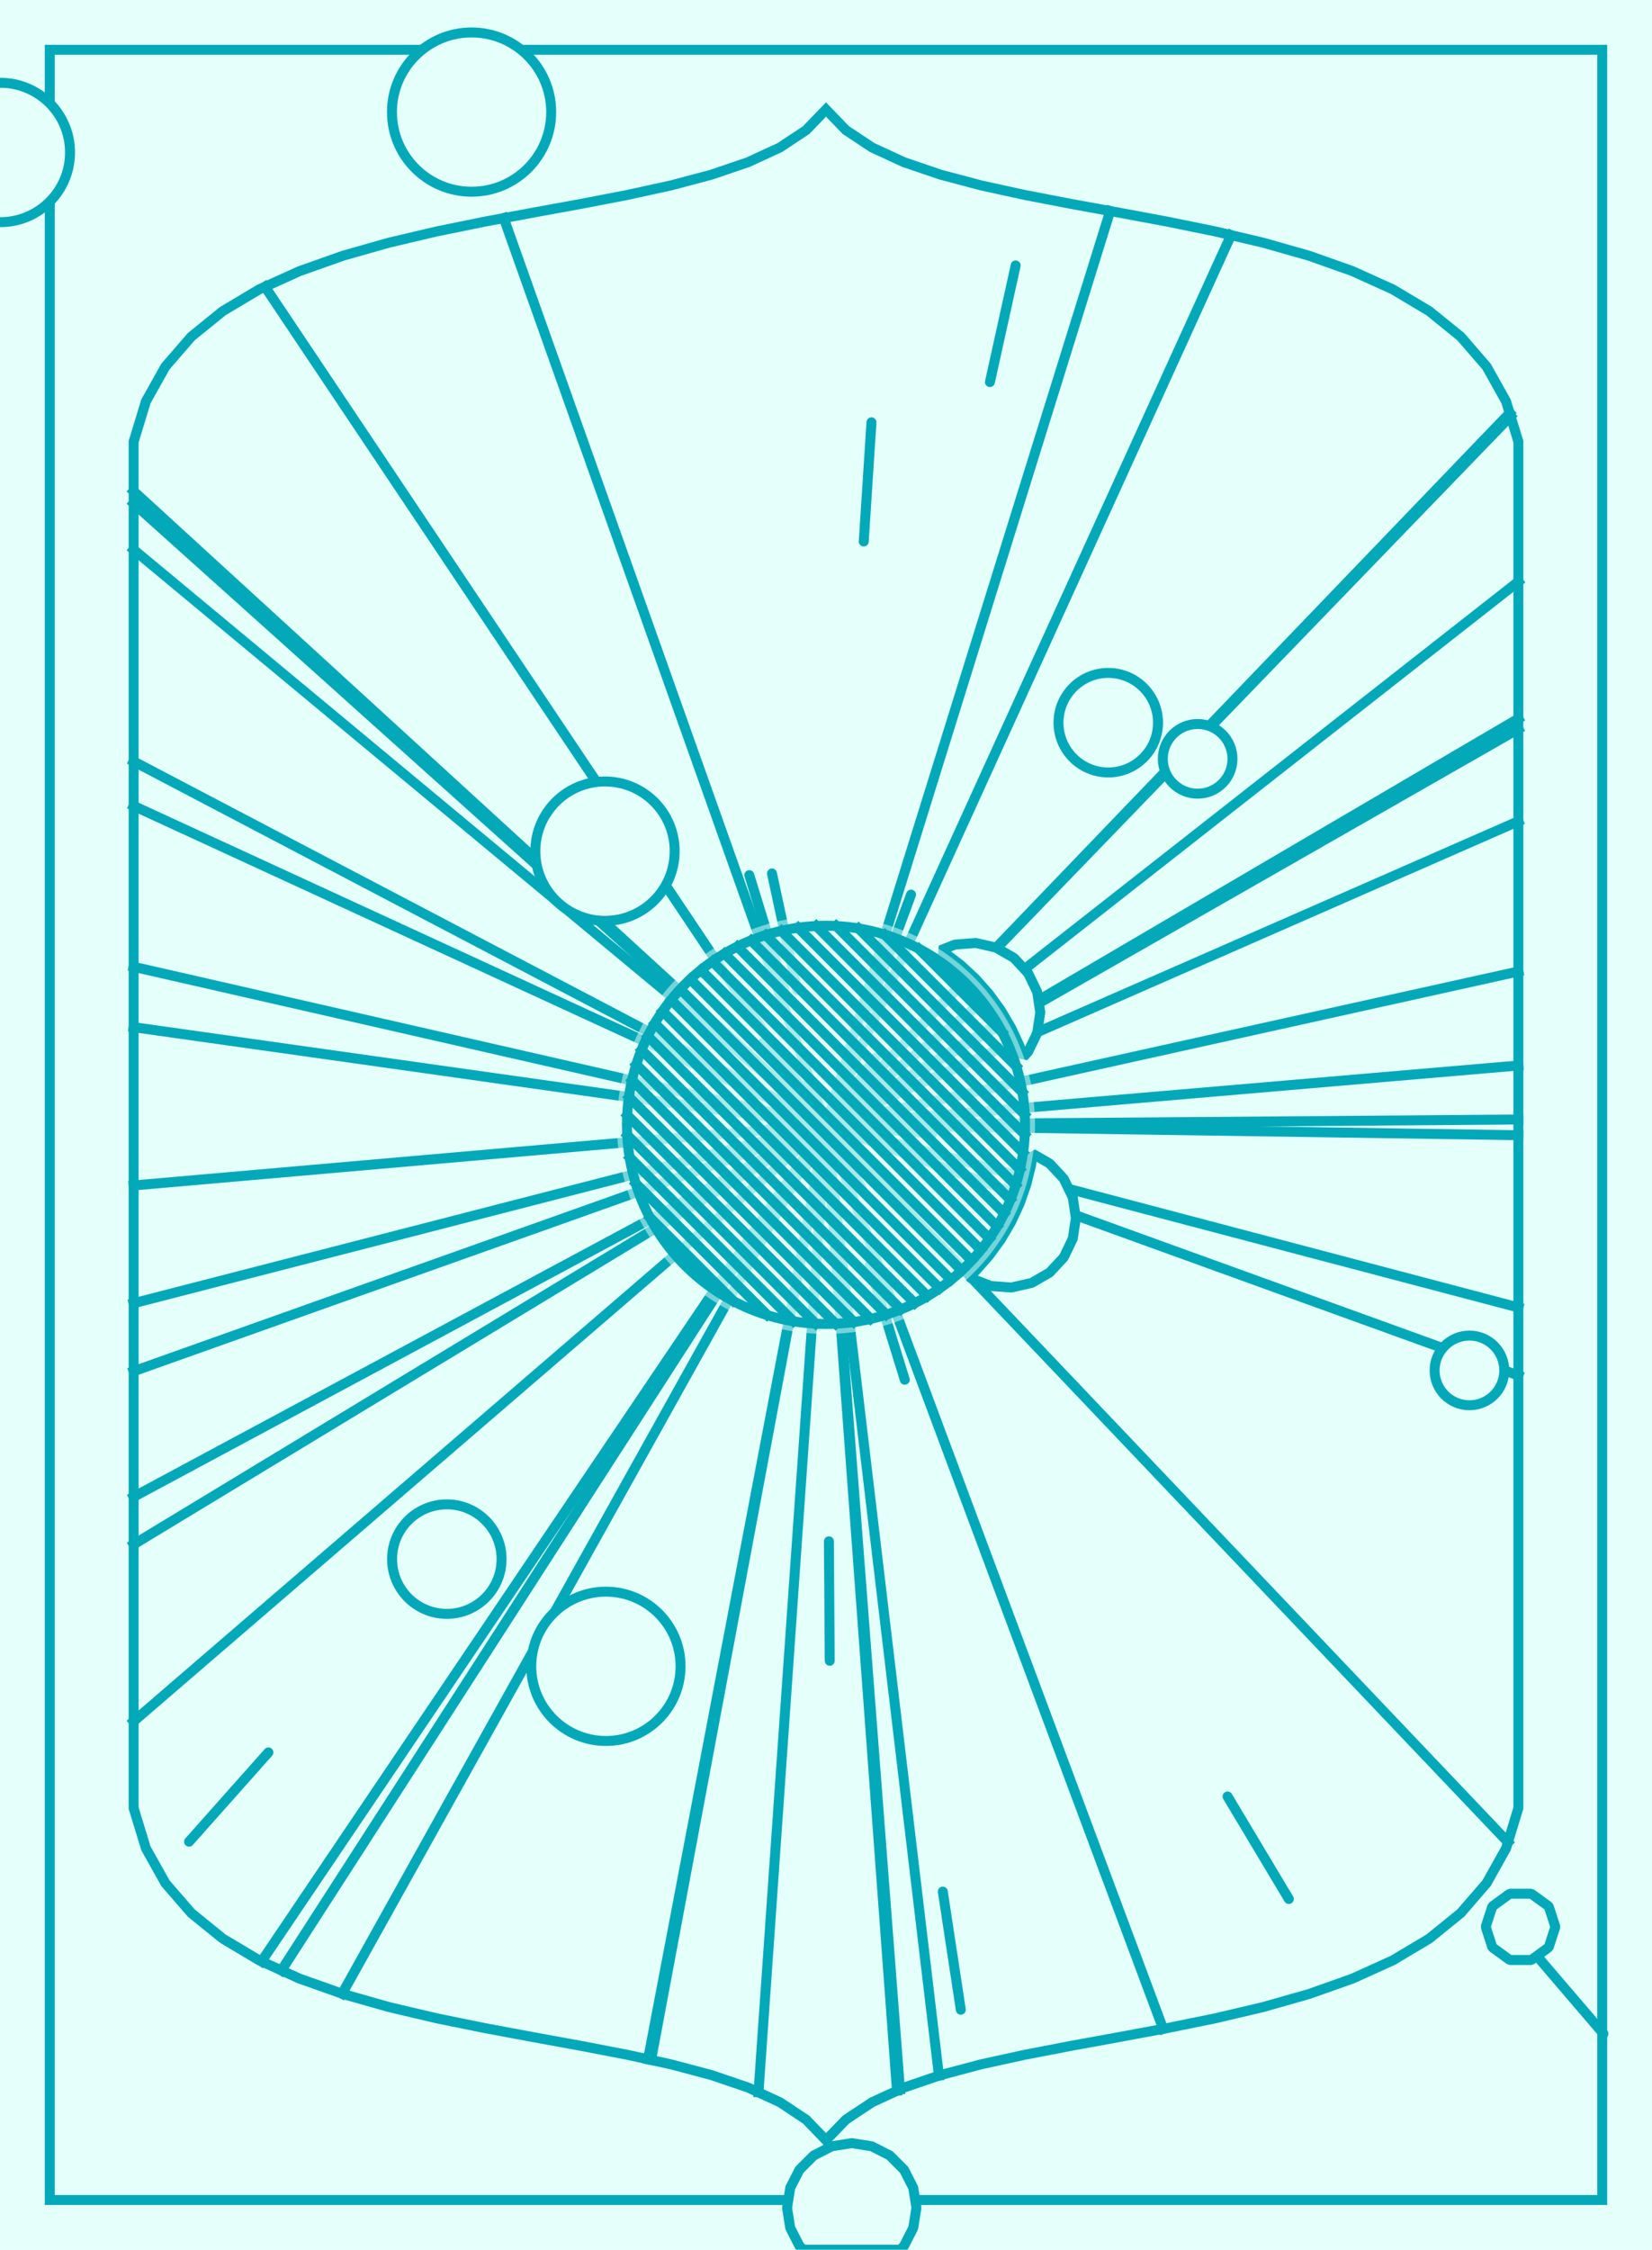<?xml version="1.0"?>
<!DOCTYPE svg PUBLIC '-//W3C//DTD SVG 1.0//EN'
          'http://www.w3.org/TR/2001/REC-SVG-20010904/DTD/svg10.dtd'>
<svg xmlns:xlink="http://www.w3.org/1999/xlink" style="fill-opacity:1; color-rendering:auto; color-interpolation:auto; text-rendering:auto; stroke:black; stroke-linecap:square; stroke-miterlimit:10; shape-rendering:auto; stroke-opacity:1; fill:black; stroke-dasharray:none; font-weight:normal; stroke-width:1; font-family:'Dialog'; font-style:normal; stroke-linejoin:miter; font-size:12px; stroke-dashoffset:0; image-rendering:auto;" width="166" height="226" xmlns="http://www.w3.org/2000/svg"
><!--Generated by the Batik Graphics2D SVG Generator--><defs id="genericDefs"
  /><g
  ><g style="stroke-linecap:round; fill:rgb(229,255,250); stroke:rgb(229,255,250);"
    ><rect x="0" width="166" height="226" y="0" style="stroke:none;"
    /></g
    ><g style="stroke-linecap:round; fill:rgb(229,255,250); stroke:rgb(229,255,250);"
    ><path style="stroke:none;" d="M83 11 L81.003 13.071 L78.367 14.818 L75.171 16.292 L71.496 17.544 L67.422 18.625 L63.029 19.586 L58.398 20.478 L53.608 21.352 L48.74 22.259 L43.875 23.25 L39.092 24.376 L34.472 25.688 L30.095 27.237 L26.041 29.074 L22.391 31.25 L19.224 33.816 L16.621 36.823 L14.663 40.322 L13.429 44.364 L13.429 181.636 L14.663 185.678 L16.621 189.177 L19.224 192.184 L22.391 194.75 L26.041 196.926 L30.095 198.763 L34.472 200.312 L39.092 201.624 L43.875 202.75 L48.74 203.741 L53.608 204.648 L58.398 205.522 L63.029 206.414 L67.422 207.375 L71.496 208.456 L75.171 209.708 L78.367 211.182 L81.003 212.929 L83 215 L84.997 212.929 L87.633 211.182 L90.829 209.708 L94.504 208.456 L98.578 207.375 L102.971 206.414 L107.602 205.522 L112.392 204.648 L117.26 203.741 L122.125 202.75 L126.908 201.624 L131.528 200.312 L135.905 198.763 L139.959 196.926 L143.609 194.75 L146.776 192.184 L149.379 189.177 L151.337 185.678 L152.571 181.636 L152.571 44.364 L151.337 40.322 L149.379 36.823 L146.776 33.816 L143.609 31.25 L139.959 29.074 L135.905 27.237 L131.528 25.688 L126.908 24.376 L122.125 23.25 L117.26 22.259 L112.392 21.352 L107.602 20.478 L102.971 19.586 L98.578 18.625 L94.504 17.544 L90.829 16.292 L87.633 14.818 L84.997 13.071 Z"
      /><path d="M83 11 L81.003 13.071 L78.367 14.818 L75.171 16.292 L71.496 17.544 L67.422 18.625 L63.029 19.586 L58.398 20.478 L53.608 21.352 L48.74 22.259 L43.875 23.25 L39.092 24.376 L34.472 25.688 L30.095 27.237 L26.041 29.074 L22.391 31.25 L19.224 33.816 L16.621 36.823 L14.663 40.322 L13.429 44.364 L13.429 181.636 L14.663 185.678 L16.621 189.177 L19.224 192.184 L22.391 194.75 L26.041 196.926 L30.095 198.763 L34.472 200.312 L39.092 201.624 L43.875 202.75 L48.74 203.741 L53.608 204.648 L58.398 205.522 L63.029 206.414 L67.422 207.375 L71.496 208.456 L75.171 209.708 L78.367 211.182 L81.003 212.929 L83 215 L84.997 212.929 L87.633 211.182 L90.829 209.708 L94.504 208.456 L98.578 207.375 L102.971 206.414 L107.602 205.522 L112.392 204.648 L117.26 203.741 L122.125 202.75 L126.908 201.624 L131.528 200.312 L135.905 198.763 L139.959 196.926 L143.609 194.75 L146.776 192.184 L149.379 189.177 L151.337 185.678 L152.571 181.636 L152.571 44.364 L151.337 40.322 L149.379 36.823 L146.776 33.816 L143.609 31.25 L139.959 29.074 L135.905 27.237 L131.528 25.688 L126.908 24.376 L122.125 23.25 L117.26 22.259 L112.392 21.352 L107.602 20.478 L102.971 19.586 L98.578 18.625 L94.504 17.544 L90.829 16.292 L87.633 14.818 L84.997 13.071 Z" style="fill:none; stroke:rgb(4,169,185);"
      /><rect x="5" y="5" width="156" style="fill:none; stroke:rgb(4,169,185);" height="216"
    /></g
    ><g style="fill:rgb(4,169,185); stroke-linecap:butt; stroke-linejoin:bevel; stroke:rgb(4,169,185);"
    ><path style="fill:none;" d="M83 113 L13.429 130.916"
      /><path style="fill:none;" d="M83 113 L152.571 131.343"
      /><path style="fill:none;" d="M83 113 L152.571 112.462"
      /><path style="fill:none;" d="M83 113 L151.526 185.059"
      /><path style="fill:none;" d="M83 113 L13.429 103.187"
      /><path style="fill:none;" d="M83 113 L152.571 97.59"
      /><path style="fill:none;" d="M83 113 L13.429 49.344"
      /><path style="fill:none;" d="M83 113 L151.696 41.5"
      /><path style="fill:none;" d="M83 113 L34.38 200.28"
      /><path style="fill:none;" d="M83 113 L90.43 209.892"
      /><path style="fill:none;" d="M83 113 L152.571 138.174"
      /><path style="fill:none;" d="M83 113 L111.556 21.2"
      /><path style="fill:none;" d="M83 113 L13.429 119.086"
      /><path style="fill:none;" d="M83 113 L152.571 73.23"
      /><path style="fill:none;" d="M83 113 L94.349 208.509"
      /><path style="fill:none;" d="M83 113 L123.698 23.62"
      /><path style="fill:none;" d="M83 113 L76.216 210.19"
      /><path style="fill:none;" d="M83 113 L26.631 28.806"
      /><path style="fill:none;" d="M83 113 L65.424 206.938"
      /><path style="fill:none;" d="M83 113 L13.429 50.566"
      /><path style="fill:none;" d="M83 113 L13.429 80.957"
      /><path style="fill:none;" d="M83 113 L152.571 72.19"
      /><path style="fill:none;" d="M83 113 L152.571 114.04"
      /><path style="fill:none;" d="M83 113 L13.429 76.489"
      /><path style="fill:none;" d="M83 113 L152.571 107.037"
      /><path style="fill:none;" d="M83 113 L13.429 137.749"
      /><path style="fill:none;" d="M83 113 L13.429 155.146"
      /><path style="fill:none;" d="M83 113 L65.119 206.871"
      /><path style="fill:none;" d="M83 113 L90.133 210.029"
      /><path style="fill:none;" d="M83 113 L152.571 58.427"
      /><path style="fill:none;" d="M83 113 L13.429 55.216"
      /><path style="fill:none;" d="M83 113 L116.879 203.812"
      /><path style="fill:none;" d="M83 113 L28.28 197.941"
      /><path style="fill:none;" d="M83 113 L152.571 82.499"
      /><path style="fill:none;" d="M83 113 L26.281 197.035"
      /><path style="fill:none;" d="M83 113 L50.619 21.909"
      /><path style="fill:none;" d="M83 113 L13.429 97.123"
      /><path style="fill:none;" d="M83 113 L13.429 172.916"
      /><path style="fill:none;" d="M83 113 L151.791 41.809"
      /><path style="fill:none;" d="M83 113 L13.429 150.366"
      /><line x1="121.331" x2="118.216" y1="255.624" style="stroke-linecap:round; fill:none; stroke-linejoin:miter;" y2="244.036"
      /><line x1="87.568" x2="86.793" y1="42.421" style="stroke-linecap:round; fill:none; stroke-linejoin:miter;" y2="54.396"
      /><line x1="83.374" x2="83.291" y1="166.834" style="stroke-linecap:round; fill:none; stroke-linejoin:miter;" y2="154.834"
      /><line x1="89.246" x2="77.277" y1="112.549" style="stroke-linecap:round; fill:none; stroke-linejoin:miter;" y2="113.414"
      /><line x1="93.698" x2="81.738" y1="113.873" style="stroke-linecap:round; fill:none; stroke-linejoin:miter;" y2="112.897"
      /><line x1="18.999" x2="26.971" y1="185.008" style="stroke-linecap:round; fill:none; stroke-linejoin:miter;" y2="176.039"
      /><line x1="102.059" x2="99.472" y1="26.664" style="stroke-linecap:round; fill:none; stroke-linejoin:miter;" y2="38.382"
      /><line x1="129.508" x2="123.348" y1="190.764" style="stroke-linecap:round; fill:none; stroke-linejoin:miter;" y2="180.466"
      /><line x1="91.547" x2="87.388" y1="89.869" style="stroke-linecap:round; fill:none; stroke-linejoin:miter;" y2="101.125"
      /><line x1="90.968" x2="79.961" y1="109.539" style="stroke-linecap:round; fill:none; stroke-linejoin:miter;" y2="114.32"
      /><line x1="90.917" x2="87.372" y1="138.602" style="stroke-linecap:round; fill:none; stroke-linejoin:miter;" y2="127.138"
      /><line x1="85.978" x2="80.812" y1="106.756" style="stroke-linecap:round; fill:none; stroke-linejoin:miter;" y2="117.588"
      /><line x1="96.546" x2="94.738" y1="201.888" style="stroke-linecap:round; fill:none; stroke-linejoin:miter;" y2="190.025"
      /><line x1="161.119" x2="153.317" y1="204.297" style="stroke-linecap:round; fill:none; stroke-linejoin:miter;" y2="195.18"
      /><line x1="76.673" x2="83.973" y1="104.745" style="stroke-linecap:round; fill:none; stroke-linejoin:miter;" y2="114.269"
      /><line x1="87.988" x2="80.86" y1="106.244" style="stroke-linecap:round; fill:none; stroke-linejoin:miter;" y2="115.898"
      /><line x1="86.653" x2="80.784" y1="119.514" style="stroke-linecap:round; fill:none; stroke-linejoin:miter;" y2="109.048"
      /><line x1="77.572" x2="80.094" y1="87.746" style="stroke-linecap:round; fill:none; stroke-linejoin:miter;" y2="99.478"
      /><line x1="75.291" x2="78.816" y1="87.911" style="stroke-linecap:round; fill:none; stroke-linejoin:miter;" y2="99.382"
      /><line x1="76.901" x2="87.663" y1="116.009" style="stroke-linecap:round; fill:none; stroke-linejoin:miter;" y2="110.7"
    /></g
    ><g style="stroke-linecap:round; fill:rgb(229,255,250); stroke:rgb(229,255,250);"
    ><circle r="3.5" style="stroke:none;" cx="120.344" cy="76.231"
      /><circle r="3.5" style="fill:none; stroke:rgb(4,169,185);" cx="120.344" cy="76.231"
      /><path d="M155.621 191.506 L153.871 190.235 L151.708 190.235 L149.958 191.506 L149.289 193.563 L149.958 195.62 L151.708 196.892 L153.871 196.892 L155.621 195.62 L156.289 193.563 Z" style="stroke-linecap:butt; stroke-linejoin:bevel; stroke:none;"
    /></g
    ><g style="fill:rgb(4,169,185); stroke-linecap:butt; stroke-linejoin:bevel; stroke:rgb(4,169,185);"
    ><path style="fill:none;" d="M155.621 191.506 L153.871 190.235 L151.708 190.235 L149.958 191.506 L149.289 193.563 L149.958 195.62 L151.708 196.892 L153.871 196.892 L155.621 195.62 L156.289 193.563 Z"
    /></g
    ><g style="stroke-linecap:round; fill:rgb(229,255,250); stroke:rgb(229,255,250);"
    ><circle r="5" style="stroke:none;" cx="111.362" cy="72.599"
      /><circle r="5" style="fill:none; stroke:rgb(4,169,185);" cx="111.362" cy="72.599"
      /><circle r="8" style="stroke:none;" cx="47.386" cy="11.26"
      /><circle r="8" style="fill:none; stroke:rgb(4,169,185);" cx="47.386" cy="11.26"
      /><circle r="4" style="stroke:none;" cx="115.713" cy="235.634"
      /><circle r="4" style="fill:none; stroke:rgb(4,169,185);" cx="115.713" cy="235.634"
      /><circle r="3.5" style="stroke:none;" cx="147.655" cy="137.667"
      /><circle r="3.5" style="fill:none; stroke:rgb(4,169,185);" cx="147.655" cy="137.667"
      /><path d="M97.609 128.422 L99.551 129.185 L101.632 129.34 L103.666 128.876 L105.473 127.833 L106.893 126.303 L107.798 124.423 L108.109 122.36 L107.798 120.297 L106.893 118.417 L105.473 116.887 L103.774 115.906 L103.609 117.035 L103.123 119.005 L102.45 120.919 L101.595 122.759 L100.566 124.508 L99.373 126.15 L98.028 127.669 L97.398 128.254 Z" style="stroke-linecap:butt; stroke-linejoin:bevel; stroke:none;"
    /></g
    ><g style="fill:rgb(4,169,185); stroke-linecap:butt; stroke-linejoin:bevel; stroke:rgb(4,169,185);"
    ><path style="fill:none;" d="M97.609 128.422 L99.551 129.185 L101.632 129.34 L103.666 128.876 L105.473 127.833 L106.893 126.303 L107.798 124.423 L108.109 122.36 L107.798 120.297 L106.893 118.417 L105.473 116.887 L103.774 115.906 L103.609 117.035 L103.123 119.005 L102.45 120.919 L101.595 122.759 L100.566 124.508 L99.373 126.15 L98.028 127.669 L97.398 128.254 Z"
      /><path d="M90.456 226 L90.845 225.611 L91.768 223.799 L92.087 221.79 L91.768 219.781 L90.845 217.97 L89.407 216.531 L87.595 215.608 L85.587 215.29 L83.578 215.608 L81.766 216.531 L80.328 217.97 L79.405 219.781 L79.087 221.79 L79.405 223.799 L80.328 225.611 L80.717 226 Z" style="fill:rgb(229,255,250); stroke:none;"
      /><path style="fill:none;" d="M90.456 226 L90.845 225.611 L91.768 223.799 L92.087 221.79 L91.768 219.781 L90.845 217.97 L89.407 216.531 L87.595 215.608 L85.587 215.29 L83.578 215.608 L81.766 216.531 L80.328 217.97 L79.405 219.781 L79.087 221.79 L79.405 223.799 L80.328 225.611 L80.717 226 Z"
    /></g
    ><g style="stroke-linecap:round; fill:rgb(229,255,250); stroke:rgb(229,255,250);"
    ><circle r="7" style="stroke:none;" cx="0.037" cy="15.317"
      /><circle r="7" style="fill:none; stroke:rgb(4,169,185);" cx="0.037" cy="15.317"
      /><circle r="5.5" style="stroke:none;" cx="44.899" cy="156.622"
      /><circle r="5.5" style="fill:none; stroke:rgb(4,169,185);" cx="44.899" cy="156.622"
      /><circle r="5" style="stroke:none;" cx="14.864" cy="239.519"
      /><circle r="5" style="fill:none; stroke:rgb(4,169,185);" cx="14.864" cy="239.519"
      /><path d="M103.313 105.653 L104.219 103.773 L104.53 101.709 L104.219 99.646 L103.313 97.766 L101.894 96.237 L100.087 95.193 L98.053 94.729 L95.972 94.885 L94.512 95.458 L94.929 95.717 L96.542 96.949 L98.028 98.331 L99.373 99.85 L100.566 101.492 L101.595 103.241 L102.45 105.081 L102.833 106.17 Z" style="stroke-linecap:butt; stroke-linejoin:bevel; stroke:none;"
    /></g
    ><g style="fill:rgb(4,169,185); stroke-linecap:butt; stroke-linejoin:bevel; stroke:rgb(4,169,185);"
    ><path style="fill:none;" d="M103.313 105.653 L104.219 103.773 L104.53 101.709 L104.219 99.646 L103.313 97.766 L101.894 96.237 L100.087 95.193 L98.053 94.729 L95.972 94.885 L94.512 95.458 L94.929 95.717 L96.542 96.949 L98.028 98.331 L99.373 99.85 L100.566 101.492 L101.595 103.241 L102.45 105.081 L102.833 106.17 Z"
    /></g
    ><g style="stroke-linecap:round; fill:rgb(229,255,250); stroke:rgb(229,255,250);"
    ><circle r="7" style="stroke:none;" cx="60.793" cy="85.504"
      /><circle r="7" style="fill:none; stroke:rgb(4,169,185);" cx="60.793" cy="85.504"
      /><circle r="7.5" style="stroke:none;" cx="60.885" cy="167.392"
      /><circle r="7.5" style="fill:none; stroke:rgb(4,169,185);" cx="60.885" cy="167.392"
      /><circle style="fill-opacity:0.498; stroke-opacity:0.498; stroke:none;" r="21" cx="83" cy="113"
      /><circle style="fill-opacity:0.498; stroke-opacity:0.498; stroke:none;" r="20" cx="83" cy="113"
      /><circle r="20" style="fill:none; stroke:rgb(4,169,185);" cx="83" cy="113"
    /></g
    ><g style="fill:rgb(4,169,185); stroke-linecap:butt; stroke-linejoin:bevel; stroke:rgb(4,169,185);"
    ><path style="fill:none;" d="M65.327 122.327 L73.662 130.662"
      /><path style="fill:none;" d="M63.893 118.893 L77.076 132.076"
      /><path style="fill:none;" d="M63.298 116.298 L79.717 132.717"
      /><path style="fill:none;" d="M63.053 114.053 L81.973 132.973"
      /><path style="fill:none;" d="M63.048 112.048 L83.974 132.974"
      /><path style="fill:none;" d="M63.219 110.219 L85.793 132.793"
      /><path style="fill:none;" d="M63.526 108.525 L87.473 132.473"
      /><path style="fill:none;" d="M63.943 106.943 L89.04 132.04"
      /><path style="fill:none;" d="M64.484 105.484 L90.512 131.512"
      /><path style="fill:none;" d="M65.112 104.112 L91.903 130.903"
      /><path style="fill:none;" d="M65.813 102.813 L93.189 130.189"
      /><path style="fill:none;" d="M66.581 101.581 L94.401 129.401"
      /><path style="fill:none;" d="M67.453 100.453 L95.551 128.551"
      /><path style="fill:none;" d="M68.384 99.384 L96.627 127.627"
      /><path style="fill:none;" d="M69.373 98.373 L97.616 126.616"
      /><path style="fill:none;" d="M70.449 97.449 L98.547 125.547"
      /><path style="fill:none;" d="M71.599 96.599 L99.419 124.419"
      /><path style="fill:none;" d="M72.811 95.811 L100.187 123.187"
      /><path style="fill:none;" d="M74.097 95.097 L100.888 121.888"
      /><path style="fill:none;" d="M75.488 94.488 L101.516 120.516"
      /><path style="fill:none;" d="M76.96 93.96 L102.057 119.057"
      /><path style="fill:none;" d="M78.527 93.527 L102.475 117.475"
      /><path style="fill:none;" d="M80.207 93.207 L102.781 115.781"
      /><path style="fill:none;" d="M82.026 93.026 L102.952 113.952"
      /><path style="fill:none;" d="M84.027 93.027 L102.947 111.947"
      /><path style="fill:none;" d="M86.283 93.283 L102.702 109.702"
      /><path style="fill:none;" d="M88.924 93.924 L102.107 107.107"
      /><path style="fill:none;" d="M92.338 95.338 L100.673 103.673"
    /></g
  ></g
></svg
>
